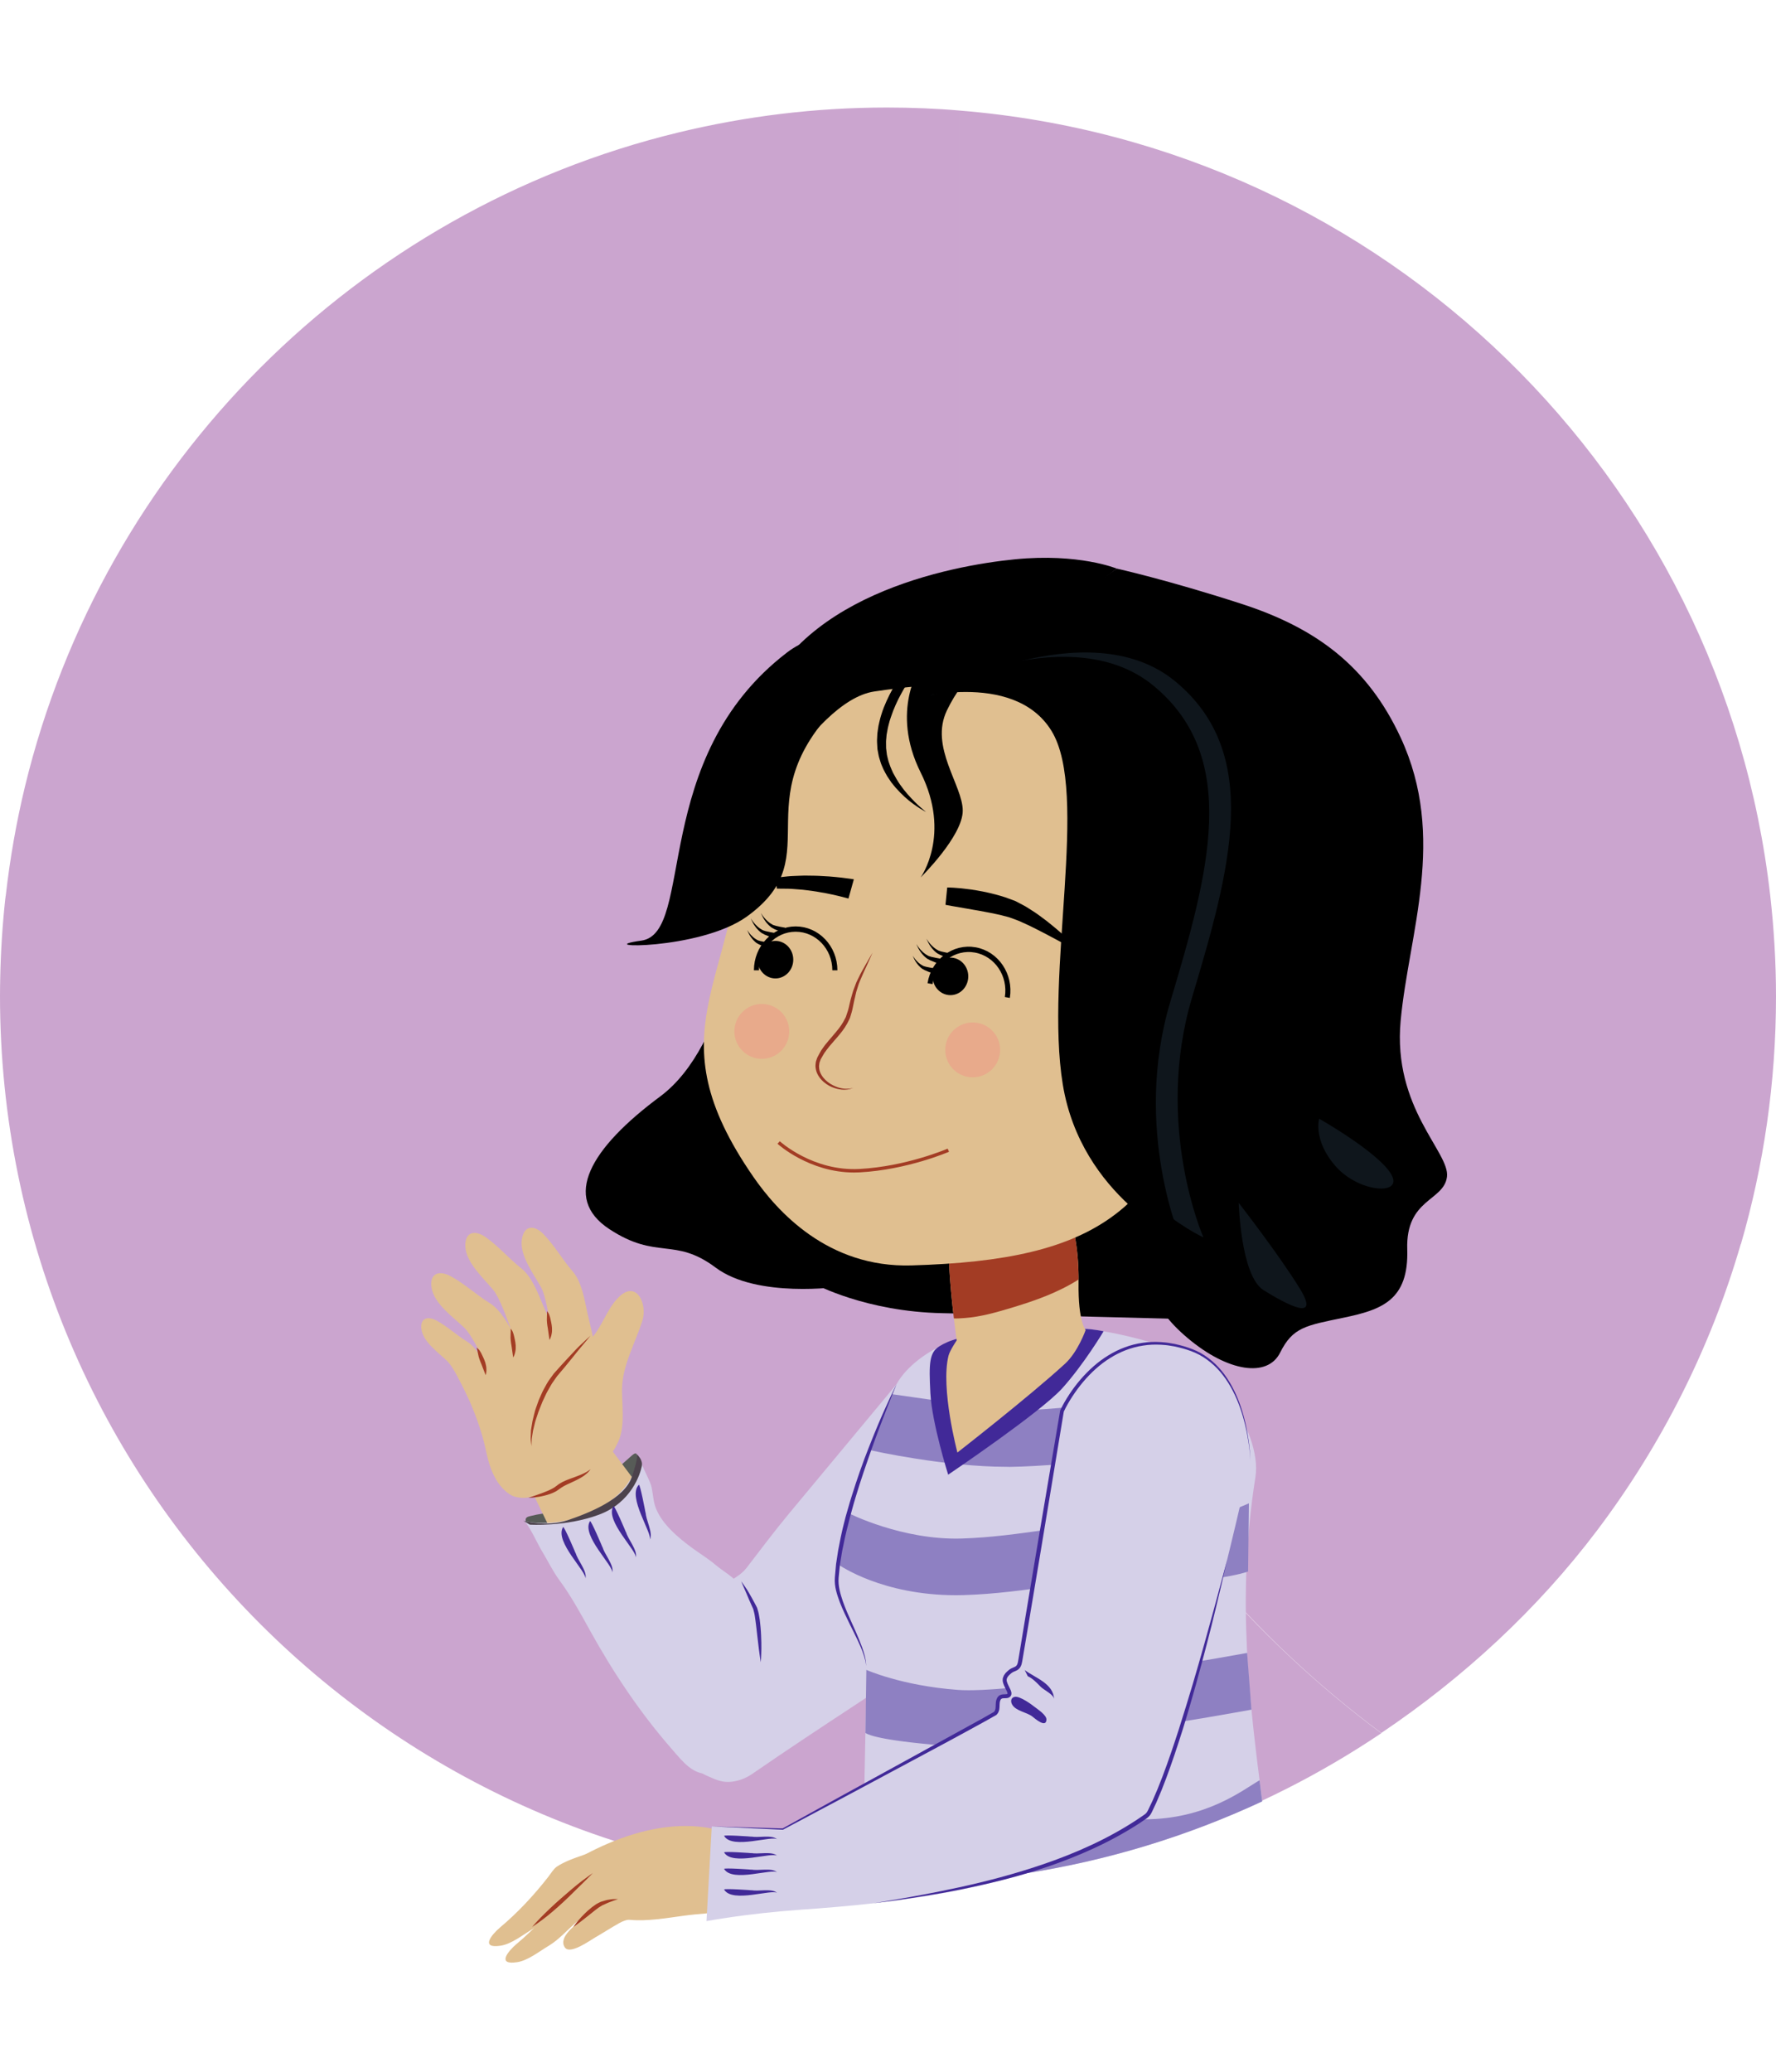 <svg id="ejkBSOoINQ01" xmlns="http://www.w3.org/2000/svg" xmlns:xlink="http://www.w3.org/1999/xlink" viewBox="0 0 480.1 560" shape-rendering="geometricPrecision" text-rendering="geometricPrecision" width="480.1" height="560"><style><![CDATA[#ejkBSOoINQ04_tr {animation: ejkBSOoINQ04_tr__tr 3000ms linear infinite normal forwards}@keyframes ejkBSOoINQ04_tr__tr { 0% {transform: translate(274.844px,271.334px) rotate(0deg)} 53.333% {transform: translate(274.844px,271.334px) rotate(-5.654deg)} 100% {transform: translate(274.844px,271.334px) rotate(0deg)}} #ejkBSOoINQ031_tr {animation: ejkBSOoINQ031_tr__tr 3000ms linear infinite normal forwards}@keyframes ejkBSOoINQ031_tr__tr { 0% {transform: translate(195.755px,462.147px) rotate(6.042deg);animation-timing-function: cubic-bezier(0.14,0.515,0.68,0.53)} 16.667% {transform: translate(195.755px,462.147px) rotate(-1.166deg);animation-timing-function: cubic-bezier(0.42,0,0.58,1)} 33.333% {transform: translate(195.755px,462.147px) rotate(6.042deg);animation-timing-function: cubic-bezier(0.55,0.085,0.68,0.53)} 50% {transform: translate(195.755px,462.147px) rotate(-1.166deg);animation-timing-function: cubic-bezier(0.42,0,0.58,1)} 66.667% {transform: translate(195.755px,462.147px) rotate(6.042deg);animation-timing-function: cubic-bezier(0.55,0.085,0.68,0.53)} 83.333% {transform: translate(195.755px,462.147px) rotate(-1.166deg);animation-timing-function: cubic-bezier(0.42,0,0.58,1)} 100% {transform: translate(195.755px,462.147px) rotate(6.042deg)}} #ejkBSOoINQ056_tr {animation: ejkBSOoINQ056_tr__tr 3000ms linear infinite normal forwards}@keyframes ejkBSOoINQ056_tr__tr { 0% {transform: translate(146.988px,404.047px) rotate(0deg)} 16.667% {transform: translate(146.988px,404.047px) rotate(-7.249deg)} 33.333% {transform: translate(146.988px,404.047px) rotate(-1.779deg)} 50% {transform: translate(146.988px,404.047px) rotate(-6.399deg)} 66.667% {transform: translate(146.988px,404.047px) rotate(0.734deg)} 83.333% {transform: translate(146.988px,404.047px) rotate(-5.721deg)} 100% {transform: translate(146.988px,404.047px) rotate(0deg)}} #ejkBSOoINQ0113_tr {animation: ejkBSOoINQ0113_tr__tr 3000ms linear infinite normal forwards}@keyframes ejkBSOoINQ0113_tr__tr { 0% {transform: translate(270.726px,338.01px) rotate(0deg);animation-timing-function: cubic-bezier(0.19,0.51,0.44,0.765)} 53.333% {transform: translate(270.726px,338.01px) rotate(-5.654deg)} 100% {transform: translate(270.726px,338.01px) rotate(0deg)}} #ejkBSOoINQ0135_tr {animation: ejkBSOoINQ0135_tr__tr 3000ms linear infinite normal forwards}@keyframes ejkBSOoINQ0135_tr__tr { 0% {transform: translate(228.162px,180.402px) rotate(0deg)} 23.333% {transform: translate(228.162px,180.402px) rotate(4.728deg)} 80% {transform: translate(228.162px,180.402px) rotate(-2.324deg)} 100% {transform: translate(228.162px,180.402px) rotate(0deg)}} #ejkBSOoINQ0137_tr {animation: ejkBSOoINQ0137_tr__tr 3000ms linear infinite normal forwards}@keyframes ejkBSOoINQ0137_tr__tr { 0% {transform: translate(253.492px,180.402px) rotate(0deg)} 30% {transform: translate(253.492px,180.402px) rotate(7.846deg)} 56.667% {transform: translate(253.492px,180.402px) rotate(8.603deg);animation-timing-function: cubic-bezier(0.645,-0.03,0.58,1)} 100% {transform: translate(253.492px,180.402px) rotate(0deg)}} #ejkBSOoINQ0141_tr {animation: ejkBSOoINQ0141_tr__tr 3000ms linear infinite normal forwards}@keyframes ejkBSOoINQ0141_tr__tr { 0% {transform: translate(242.366px,184.815px) rotate(0deg)} 56.667% {transform: translate(242.366px,184.815px) rotate(6.28deg)} 100% {transform: translate(242.366px,184.815px) rotate(0deg)}} #ejkBSOoINQ0143_ts {animation: ejkBSOoINQ0143_ts__ts 3000ms linear infinite normal forwards}@keyframes ejkBSOoINQ0143_ts__ts { 0% {transform: translate(214.652px,255.896px) scale(1,1)} 46.667% {transform: translate(214.652px,255.896px) scale(1,1)} 50% {transform: translate(214.652px,255.896px) scale(1,-1)} 56.667% {transform: translate(214.652px,255.896px) scale(1,-0.733)} 60% {transform: translate(214.652px,255.896px) scale(1,1)} 100% {transform: translate(214.652px,255.896px) scale(1,1)}} #ejkBSOoINQ0153_ts {animation: ejkBSOoINQ0153_ts__ts 3000ms linear infinite normal forwards}@keyframes ejkBSOoINQ0153_ts__ts { 0% {transform: translate(211.805px,255.109px) scale(1,1)} 46.667% {transform: translate(211.805px,255.109px) scale(1,1);animation-timing-function: step-end} 50% {transform: translate(211.805px,255.109px) scale(0,0.071)} 56.667% {transform: translate(211.805px,255.109px) scale(0,0.071)} 60% {transform: translate(211.805px,255.109px) scale(1,1)} 100% {transform: translate(211.805px,255.109px) scale(1,1)}} #ejkBSOoINQ0153 {animation: ejkBSOoINQ0153_c_o 3000ms linear infinite normal forwards}@keyframes ejkBSOoINQ0153_c_o { 0% {opacity: 1} 46.667% {opacity: 1;animation-timing-function: step-end} 50% {opacity: 0} 56.667% {opacity: 0} 60% {opacity: 1} 100% {opacity: 1}} #ejkBSOoINQ0156_ts {animation: ejkBSOoINQ0156_ts__ts 3000ms linear infinite normal forwards}@keyframes ejkBSOoINQ0156_ts__ts { 0% {transform: translate(261.186px,262.526px) scale(1,1)} 46.667% {transform: translate(261.186px,262.526px) scale(1,1)} 50% {transform: translate(261.186px,262.526px) scale(1,-1)} 56.667% {transform: translate(261.186px,262.526px) scale(1,-0.733)} 60% {transform: translate(261.186px,262.526px) scale(1,1)} 100% {transform: translate(261.186px,262.526px) scale(1,1)}} #ejkBSOoINQ0166_ts {animation: ejkBSOoINQ0166_ts__ts 3000ms linear infinite normal forwards}@keyframes ejkBSOoINQ0166_ts__ts { 0% {transform: translate(258.179px,259.788px) scale(1,1)} 46.667% {transform: translate(258.179px,259.788px) scale(1,1);animation-timing-function: step-end} 50% {transform: translate(258.179px,259.788px) scale(0,0.071)} 56.667% {transform: translate(258.179px,259.788px) scale(0,0.071)} 60% {transform: translate(258.179px,259.788px) scale(1,1)} 100% {transform: translate(258.179px,259.788px) scale(1,1)}} #ejkBSOoINQ0166 {animation: ejkBSOoINQ0166_c_o 3000ms linear infinite normal forwards}@keyframes ejkBSOoINQ0166_c_o { 0% {opacity: 1} 46.667% {opacity: 1} 50% {opacity: 0;animation-timing-function: step-end} 56.667% {opacity: 0} 60% {opacity: 1} 100% {opacity: 1}} #ejkBSOoINQ0172_tr {animation: ejkBSOoINQ0172_tr__tr 3000ms linear infinite normal forwards}@keyframes ejkBSOoINQ0172_tr__tr { 0% {transform: translate(274.844px,180.402px) rotate(0deg);animation-timing-function: cubic-bezier(0.42,0,0.58,1)} 20% {transform: translate(274.844px,180.402px) rotate(3.387deg);animation-timing-function: cubic-bezier(0.42,0,0.58,1)} 76.667% {transform: translate(274.844px,180.402px) rotate(-0.326deg);animation-timing-function: cubic-bezier(0.42,0,0.58,1)} 100% {transform: translate(274.844px,180.402px) rotate(0deg)}}]]></style><g id="ejkBSOoINQ02"><path id="ejkBSOoINQ03" d="M183.361,35.812L6.751,212.564C27.826,125.528,96.325,56.887,183.361,35.812ZM239.815,29.061C246.495,29.061,253.414,29.347,259.414,29.882L259.414,507.967C259.414,507.973,259.415,507.979,259.415,507.985L259.415,29.882C374.415,39.225,465.673,129,478.535,242C479.556,251,480.1,260.059,480.1,269.324C480.1,292.585,476.78,314.997,470.608,336.267C470.598,336.255,470.587,336.244,470.577,336.232C462.353,364.524,449.066,390.658,431.757,413.59C415.656,434.921,395.612,453.422,373.398,468.366C304.297,416.94,259.974,334.736,259.883,242L259.415,242C259.506,334.736,304.298,417,373.398,468.426C340.324,490.676,301.427,504.902,259.435,508.338C259.435,508.352,259.436,508.366,259.437,508.38C259.418,508.382,259.398,508.383,259.379,508.385C259.346,508.412,259.289,508.444,259.203,508.451C259.202,508.434,259.201,508.416,259.2,508.399C254.452,508.774,249.664,509.007,244.841,509.101L244.84,509.1C243.246,509.132,241.652,509.161,240.05,509.161C107.474,509.161,0,401.687,0,269.111C0,267.509,0.029,265.915,0.061,264.321L0.06,264.32C0.203,257.043,0.672,249.846,1.448,242.741C1.453,242.741,1.458,242.742,1.463,242.742C1.496,242.41,1.531,242,1.565,242C2.697,232,4.438,222.118,6.751,212.564L183.361,35.812C201.539,31.411,220.285,29.061,239.815,29.061ZM1.565,242L1.565,242C1.565,242,1.565,242,1.565,242Z" fill="rgb(203,165,207)" stroke="none" stroke-width="1"/></g><g id="ejkBSOoINQ04_tr" transform="translate(274.844,271.334) rotate(0)"><g id="ejkBSOoINQ04" transform="translate(-274.844,-271.334)"><g id="ejkBSOoINQ05"><path id="ejkBSOoINQ06" d="M220.321,347.062C220.321,347.062,234.05,354.515,254.84,354.907C275.63,355.299,334.076,356.868,334.076,356.868L334.468,286.654L206.984,298.03L220.321,347.062Z" fill="rgb(0,0,0)" stroke="none" stroke-width="1"/></g><g id="ejkBSOoINQ07"><path id="ejkBSOoINQ08" d="M201.002,243.577C201.002,243.577,197.402,282.276,178.476,296.325C159.55,310.374,151.818,323.69,164.705,332.173C177.591,340.656,182.272,334.213,193.462,342.589C204.652,350.965,226.988,347.744,226.988,347.744L201.002,243.577Z" fill="rgb(0,0,0)" stroke="none" stroke-width="1"/></g></g></g><g id="ejkBSOoINQ09"><path id="ejkBSOoINQ010" d="M242.366,374.104C232.686,385.745,223.005,397.386,213.325,409.026C209.335,413.824,205.627,418.786,201.853,423.691C199.666,426.533,196.029,427.566,193.426,430.025C190.701,432.598,188.384,435.946,187.619,439.666C186.992,442.715,186.897,445.977,186.286,448.878C185.704,451.643,186.06,454.839,186.619,457.472C187.372,461.022,187.52,464.589,188.62,468C188.952,469.03,189.454,470.211,189.332,471.291C189.2,472.45,188.976,473.653,188.814,474.819C188.643,476.054,188.464,477.683,189.166,478.667C189.734,479.464,191.491,480.075,192.421,480.498C194.323,481.363,195.901,481.771,197.958,481.518C199.87,481.283,201.769,480.512,203.351,479.42C212.675,472.983,222.137,466.739,231.607,460.52C235.227,458.143,238.804,455.701,242.406,453.296C243.165,452.79,251.813,447.941,251.704,447.087C251.701,447.078,242.366,374.104,242.366,374.104Z" fill="rgb(213,208,232)" stroke="none" stroke-width="1"/></g><g id="ejkBSOoINQ011" transform="matrix(1 0 0 1 0 0)"><path id="ejkBSOoINQ012" d="M325.25,367.852C325.25,367.852,309.56,360.791,292.77,359.032C251.463,354.703,242.366,374.105,242.366,374.105C242.366,374.105,227.302,406.61,226.165,426.678C225.784,433.41,233.85,443.91,234.166,450.227C234.434,455.579,233.393,481.365,233.448,509.068C235.642,509.127,237.842,509.162,240.05,509.162C276.197,509.162,310.469,501.157,341.215,486.848C337.917,460.969,334.112,432.247,339.372,399.233C341.446,386.208,325.25,367.852,325.25,367.852Z" fill="rgb(213,208,232)" stroke="none" stroke-width="1"/><g id="ejkBSOoINQ013"><g id="ejkBSOoINQ014"><path id="ejkBSOoINQ015" d="M272.791,381.302C287.957,381.118,318.027,376.932,318.329,376.891L320.406,392.002C319.135,392.177,289.094,396.247,272.978,396.444C272.694,396.447,272.409,396.426,272.123,396.426C255.529,396.426,235.942,392.124,235.059,391.876L241.157,376.809" fill="rgb(142,128,194)" stroke="none" stroke-width="1"/></g></g><g id="ejkBSOoINQ016"><path id="ejkBSOoINQ017" d="M253.966,363.836C251.205,365.526,251.082,368.429,251.509,376.548C251.936,384.667,256.316,398.554,256.316,398.554C256.316,398.554,281.276,381.723,287.152,375.207C293.027,368.691,298.333,359.802,298.333,359.802C298.333,359.802,295.314,359.168,293.266,359.156C285.199,359.106,266.342,359.787,259.241,361.674C256.617,362.371,255.147,363.112,253.966,363.836Z" fill="rgb(65,41,152)" stroke="none" stroke-width="1"/></g><g id="ejkBSOoINQ018"><g id="ejkBSOoINQ019"><path id="ejkBSOoINQ020" d="M258.475,431.131C238.542,431.131,227.145,423.175,226.499,422.768L229.451,408.988C229.451,408.988,243.909,416.315,259.994,415.809C267.805,415.565,275.205,414.523,282.36,413.515C292.158,412.135,301.412,410.834,310.88,411.619C324.199,412.716,337.455,406.351,337.607,406.293L337.397,424.726C336.647,425.012,326.45,428.265,309.614,426.864C301.855,426.218,293.421,427.408,284.494,428.664C276.935,429.729,269.117,430.83,260.474,431.1C259.801,431.121,259.135,431.131,258.475,431.131Z" fill="rgb(142,128,194)" stroke="none" stroke-width="1"/></g></g><g id="ejkBSOoINQ021"><path id="ejkBSOoINQ022" d="M258.812,392.564C258.812,392.564,278.102,377.557,287.888,368.587C291.418,365.351,293.478,359.467,293.478,359.467C293.478,359.467,291.419,357.261,291.566,346.67C291.707,336.513,289.595,325.062,285.136,323.175C278.42,320.332,261.803,321.725,257.392,329.752C254.694,334.662,258.616,362.263,258.616,362.263C258.616,362.263,256.751,365.017,256.41,366.382C254.202,375.206,258.812,392.564,258.812,392.564Z" fill="rgb(224,191,144)" stroke="none" stroke-width="1"/></g><g id="ejkBSOoINQ023"><path id="ejkBSOoINQ024" d="M260.842,356.211C265.166,355.888,269.342,354.68,273.479,353.437C279.852,351.521,286.011,349.338,291.565,345.811C291.579,335.876,289.47,325.009,285.135,323.174C278.419,320.331,261.802,321.724,257.391,329.751C255.49,333.209,256.874,347.919,257.859,356.317C258.587,356.368,259.556,356.307,260.842,356.211Z" fill="rgb(163,60,36)" stroke="none" stroke-width="1"/></g><g id="ejkBSOoINQ025"><g id="ejkBSOoINQ026"><path id="ejkBSOoINQ027" d="M261.179,472.084C259.929,472.084,258.799,472.05,257.807,471.976C238.82,470.574,234.955,468.992,233.948,468.366L234.199,451.31C234.199,451.31,243.762,455.599,258.933,456.719C272.63,457.733,318.017,450.209,337.135,446.73L338.301,462.057C331.466,463.302,282.754,472.084,261.179,472.084Z" fill="rgb(142,128,194)" stroke="none" stroke-width="1"/></g></g><g id="ejkBSOoINQ028"><path id="ejkBSOoINQ029" d="M234.166,450.226C234.166,450.226,234.118,449.916,234.028,449.334C233.999,449.04,233.892,448.692,233.784,448.282C233.686,447.871,233.534,447.408,233.35,446.892C232.66,444.813,231.227,442.028,229.561,438.65C228.733,436.957,227.838,435.115,227.045,433.081C226.299,431.053,225.479,428.794,225.692,426.276C225.797,425.104,225.904,423.913,226.012,422.707C226.197,421.496,226.384,420.271,226.573,419.036C227.029,416.589,227.522,414.115,228.151,411.674C228.448,410.448,228.781,409.233,229.142,408.032C229.499,406.83,229.819,405.621,230.209,404.445C230.943,402.078,231.714,399.766,232.493,397.54C233.273,395.315,234.067,393.178,234.87,391.173C235.652,389.159,236.434,387.273,237.152,385.53C238.603,382.051,239.936,379.206,240.855,377.21C241.794,375.222,242.366,374.105,242.366,374.105C242.366,374.105,241.893,375.268,241.065,377.302C240.233,379.334,239.117,382.266,237.767,385.776C237.108,387.537,236.389,389.443,235.674,391.474C234.938,393.498,234.23,395.656,233.458,397.873C232.706,400.097,231.964,402.406,231.26,404.766C230.884,405.939,230.58,407.143,230.238,408.34C229.891,409.537,229.577,410.746,229.291,411.962C228.641,414.375,228.127,416.821,227.653,419.225C227.455,420.43,227.259,421.625,227.065,422.806C226.944,424.011,226.824,425.2,226.707,426.371C226.504,428.584,227.172,430.786,227.847,432.787C228.558,434.797,229.387,436.657,230.159,438.37C231.727,441.788,232.964,444.698,233.569,446.824C233.729,447.352,233.856,447.828,233.923,448.255C234.004,448.677,234.085,449.032,234.093,449.327C234.14,449.913,234.166,450.226,234.166,450.226Z" fill="rgb(65,41,152)" stroke="none" stroke-width="1"/></g><path id="ejkBSOoINQ030" d="M340.49,481.147C336.005,483.723,326.136,491.699,309.253,491.699C309.077,491.699,308.901,491.698,308.725,491.696C303.607,491.616,299.173,491.491,294.885,491.371C282.8,491.032,253,488.965,233.947,489.844L233.445,506.997C245.482,506.441,262.712,506.327,276.524,506.407C299.296,502.936,321.007,496.25,341.202,486.853L340.49,481.147Z" fill="rgb(142,128,194)" stroke="none" stroke-width="1"/></g><g id="ejkBSOoINQ031_tr" transform="translate(195.755,462.147) rotate(6.042)"><g id="ejkBSOoINQ031" transform="translate(-195.755,-462.147)"><g id="ejkBSOoINQ032"><g id="ejkBSOoINQ033"><path id="ejkBSOoINQ034" d="M149.689,420.552C152.48,421.177,155.588,421.154,158.113,419.655C162.048,417.32,164.106,412.696,166.553,409.067C168.458,406.241,169.1,403.631,167.345,400.604C166.632,399.374,165.767,398.163,165.369,396.782C164.965,395.381,164.584,395.446,163.636,396.454C160.642,399.635,157.928,403.058,154.84,406.158C151.785,409.224,147.992,413.097,143.587,414.04C141.88,414.405,140.157,414.808,138.517,415.417C137.965,415.622,137.058,415.809,136.98,416.486C136.754,418.465,140.966,418.824,142.102,419.055C144.627,419.571,147.172,419.988,149.689,420.552Z" fill="rgb(87,91,87)" stroke="none" stroke-width="1"/></g><g id="ejkBSOoINQ035"><polygon id="ejkBSOoINQ036" points="136.388,406.489 146.897,423.356 168.347,406.489 155.402,392.564" fill="rgb(224,191,144)" stroke="none" stroke-width="1"/></g><g id="ejkBSOoINQ037"><path id="ejkBSOoINQ038" d="M194.959,426.938C194.708,426.702,194.437,426.482,194.136,426.283C192.602,425.269,190.9,424.473,189.361,423.424C187.224,421.967,184.918,420.88,182.684,419.588C178.585,417.217,173.351,413.748,171.376,409.261C170.624,407.553,170.421,405.595,169.72,403.844C169.024,402.105,165.355,397.226,165.706,395.506C165.706,395.507,166.287,404.14,157.266,410.808C146.338,418.885,136.392,417.009,136.389,417.009C137.467,417.056,141.111,423.121,141.887,424.128C143.858,426.689,145.62,429.585,147.794,431.97C151.453,435.985,154.328,440.176,157.472,444.663C164.927,455.304,173.303,465.366,182.856,474.192C185.985,477.082,189.405,480.821,193.923,479.589C197.138,478.713,199.825,476.509,201.916,473.982C206.132,468.887,208.909,461.653,208.581,454.99C208.284,448.971,207.849,443.771,204.372,438.716C202.116,435.436,199.523,432.411,196.993,429.344C196.293,428.495,195.713,427.646,194.959,426.938Z" fill="rgb(213,208,232)" stroke="none" stroke-width="1"/></g><g id="ejkBSOoINQ039"><path id="ejkBSOoINQ040" d="M196.688,427.083C196.688,427.083,196.936,427.346,197.347,427.822C197.739,428.313,198.369,428.957,198.999,429.833C199.639,430.704,200.367,431.74,201.128,432.867C201.324,433.172,201.495,433.386,201.719,433.777C201.851,434.096,201.984,434.418,202.118,434.744C202.38,435.396,202.541,436.155,202.755,436.865C202.932,437.584,203.058,438.281,203.21,438.979C203.37,439.672,203.446,440.364,203.564,441.028C203.784,442.358,203.917,443.607,204.025,444.678C204.132,445.749,204.167,446.65,204.208,447.276C204.242,447.904,204.239,448.266,204.239,448.266C204.239,448.266,204.138,447.919,203.981,447.31C203.84,446.699,203.593,445.833,203.358,444.787C203.12,443.743,202.843,442.525,202.546,441.219C202.401,440.568,202.251,439.895,202.099,439.212C201.939,438.537,201.794,437.828,201.618,437.162C201.428,436.501,201.322,435.844,201.072,435.185C200.951,434.854,200.831,434.526,200.712,434.202C200.549,433.924,200.387,433.649,200.229,433.378C199.558,432.238,198.95,431.157,198.445,430.214C197.932,429.275,197.469,428.5,197.161,427.954C196.851,427.405,196.688,427.083,196.688,427.083Z" fill="rgb(65,41,152)" stroke="none" stroke-width="1"/></g><g id="ejkBSOoINQ041"><g id="ejkBSOoINQ042"><path id="ejkBSOoINQ043" d="M165.706,395.506C165.676,395.654,165.685,395.832,165.709,396.022C165.715,395.7,165.706,395.506,165.706,395.506Z" fill="rgb(168,138,206)" stroke="none" stroke-width="1"/></g><g id="ejkBSOoINQ044"><path id="ejkBSOoINQ045" d="M232.873,506.996C232.873,506.901,232.874,506.806,232.874,506.711L232.873,506.711L232.873,506.996Z" fill="rgb(168,138,206)" stroke="none" stroke-width="1"/></g></g><g id="ejkBSOoINQ046"><path id="ejkBSOoINQ047" d="M136.388,417.009C136.388,417.009,142.771,418.155,148.39,415.554C154.008,412.953,162.902,408.254,164.306,402.143C165.71,396.032,164.959,395.877,164.959,395.877C164.959,395.877,166.876,397.075,166.68,399.036C166.484,400.997,165.013,409.039,156.481,413.255C147.949,417.472,138.241,417.864,138.241,417.864L136.388,417.009Z" fill="rgb(76,66,76)" stroke="none" stroke-width="1"/></g><g id="ejkBSOoINQ048"><path id="ejkBSOoINQ049" d="M169.197,412.039C168.999,411.214,166.692,403.717,166.427,404.047C163.545,407.643,171.668,416.902,170.899,418.576C171.791,416.636,169.146,413.105,169.02,411.162" fill="rgb(65,41,152)" stroke="none" stroke-width="1"/></g><g id="ejkBSOoINQ050"><path id="ejkBSOoINQ051" d="M164.603,417.737C164.236,416.972,160.399,410.13,160.209,410.51C158.15,414.633,168.044,421.97,167.646,423.768C168.108,421.684,164.778,418.79,164.245,416.917" fill="rgb(65,41,152)" stroke="none" stroke-width="1"/></g><g id="ejkBSOoINQ052"><path id="ejkBSOoINQ053" d="M158.719,422.444C158.352,421.679,154.515,414.837,154.325,415.217C152.266,419.34,162.16,426.677,161.762,428.475C162.224,426.391,158.894,423.497,158.361,421.624" fill="rgb(65,41,152)" stroke="none" stroke-width="1"/></g><g id="ejkBSOoINQ054"><path id="ejkBSOoINQ055" d="M151.658,424.798C151.291,424.033,147.454,417.191,147.264,417.571C145.205,421.694,155.099,429.031,154.701,430.829C155.163,428.745,151.833,425.851,151.3,423.978" fill="rgb(65,41,152)" stroke="none" stroke-width="1"/></g></g><g id="ejkBSOoINQ056_tr" transform="translate(146.988,404.047) rotate(0)"><g id="ejkBSOoINQ056" transform="translate(-146.988,-404.047)"><g id="ejkBSOoINQ057"><path id="ejkBSOoINQ058" d="M114.767,380.369C114.767,380.369,144.713,353.39,149.865,366.754C151.818,371.818,154.12,376.746,156.113,381.795C157.273,384.735,159.198,388.27,159.501,391.435C159.871,395.295,157.246,397.692,154.489,399.83C153.151,400.868,151.761,402.198,150.182,402.964C148.23,403.911,146.31,405.026,144.248,405.73C142.819,406.218,142.553,405.832,141.65,407.166C139.73,410.003,136.904,411.26,133.576,410.8C131.464,410.508,129.129,408.412,127.939,406.763C125.158,402.913,124.823,400.077,123.101,395.767C119.635,387.097,114.767,380.369,114.767,380.369Z" fill="rgb(224,191,144)" stroke="none" stroke-width="1"/></g><g id="ejkBSOoINQ059"><path id="ejkBSOoINQ060" d="M142.142,376.026C143.871,371.709,146.886,369.683,149.494,366.071C152.142,362.403,152.797,357.691,155.699,354.166C159.962,348.988,163.635,355.237,162.71,359.803C161.476,365.89,158.584,372.441,159.166,378.716C159.684,384.296,162.139,392.118,157.469,396.502C155.927,397.95,153.672,398.611,151.924,399.414C150.383,399.394,149.077,399.48,147.989,398.418C147.163,397.612,146.529,396.403,145.926,395.427C144.614,393.307,143.484,391.066,142.561,388.75C141.477,386.031,139.298,380.729,141.452,377.999" fill="rgb(224,191,144)" stroke="none" stroke-width="1"/></g><g id="ejkBSOoINQ061"><path id="ejkBSOoINQ062" d="M150.95,372.523C150.644,375.465,148.351,377.277,145.425,376.6C144.325,376.345,142.581,375.833,141.652,375.197C140.352,374.307,137.302,357.798,134.57,353.846C132.17,350.375,127.716,345.774,127.99,341.315C128.231,337.39,131.053,337.229,133.667,339.409C136.948,342.146,139.419,345.659,142.531,348.557C145.266,351.104,146.55,355.815,147.705,359.347C148.921,363.057,151.352,368.668,150.95,372.523Z" fill="rgb(224,191,144)" stroke="none" stroke-width="1"/></g><g id="ejkBSOoINQ063"><path id="ejkBSOoINQ064" d="M141.374,371.147C141.625,374.094,139.712,376.304,136.711,376.187C135.582,376.143,133.774,375.966,132.742,375.516C131.298,374.885,125.209,359.241,121.784,355.871C118.776,352.911,113.539,349.226,112.972,344.795C112.473,340.894,115.215,340.207,118.191,341.859C121.927,343.932,125.012,346.92,128.612,349.184C131.776,351.173,133.919,355.561,135.717,358.813C137.606,362.229,141.045,367.285,141.374,371.147Z" fill="rgb(224,191,144)" stroke="none" stroke-width="1"/></g><g id="ejkBSOoINQ065"><path id="ejkBSOoINQ066" d="M136.296,379.783C136.883,382.682,135.237,385.097,132.242,385.324C131.116,385.41,129.299,385.442,128.222,385.113C126.716,384.652,118.871,369.81,115.083,366.855C111.755,364.26,106.13,361.2,105.059,356.863C104.116,353.045,106.76,352.048,109.907,353.347C113.856,354.978,117.264,357.592,121.1,359.428C124.471,361.041,127.104,365.154,129.263,368.178C131.53,371.356,135.527,375.985,136.296,379.783Z" fill="rgb(224,191,144)" stroke="none" stroke-width="1"/></g><g id="ejkBSOoINQ067"><path id="ejkBSOoINQ068" d="M128.084,386.433C128.545,388.709,127.252,390.606,124.901,390.785C124.017,390.852,122.59,390.877,121.744,390.619C120.561,390.257,114.401,378.601,111.426,376.281C108.813,374.243,104.395,371.84,103.554,368.434C102.813,365.436,104.89,364.653,107.361,365.673C110.462,366.954,113.138,369.007,116.15,370.448C118.797,371.715,120.865,374.944,122.56,377.319C124.342,379.815,127.48,383.45,128.084,386.433Z" fill="rgb(224,191,144)" stroke="none" stroke-width="1"/></g><g id="ejkBSOoINQ069"><path id="ejkBSOoINQ070" d="M149.152,365.383C149.152,365.383,148.855,365.842,148.334,366.645C148.068,367.042,147.745,367.524,147.374,368.077C147.011,368.634,146.572,369.246,146.136,369.935C145.243,371.303,144.233,372.917,143.097,374.605C142.528,375.447,141.939,376.318,141.341,377.202C141.1,377.603,140.827,378.127,140.57,378.588C140.308,379.064,140.031,379.539,139.851,380.03C139.436,381,138.978,381.946,138.669,382.967C138.494,383.466,138.321,383.961,138.15,384.45C138.009,384.949,137.871,385.442,137.734,385.927C137.6,386.413,137.468,386.892,137.339,387.36C137.236,387.835,137.134,388.299,137.036,388.751C136.942,389.204,136.829,389.643,136.759,390.073C136.701,390.504,136.645,390.921,136.592,391.322C136.537,391.723,136.483,392.108,136.433,392.474C136.413,392.841,136.394,393.19,136.376,393.517C136.353,394.173,136.269,394.755,136.35,395.22C136.423,396.171,136.465,396.714,136.465,396.714C136.465,396.714,136.34,396.18,136.123,395.246C135.983,394.774,135.997,394.19,135.939,393.519C135.917,393.182,135.893,392.824,135.868,392.446C135.889,392.07,135.911,391.675,135.934,391.263C135.959,390.849,135.984,390.419,136.011,389.973C136.051,389.529,136.131,389.075,136.193,388.605C136.26,388.135,136.328,387.652,136.398,387.158C136.484,386.667,136.621,386.177,136.733,385.671C136.854,385.167,136.978,384.655,137.103,384.137C137.266,383.629,137.432,383.115,137.598,382.596C137.9,381.554,138.373,380.525,138.81,379.489C139.019,378.958,139.299,378.494,139.566,378.022C139.845,377.539,140.073,377.102,140.39,376.588C141.022,375.714,141.645,374.854,142.247,374.022C143.455,372.36,144.632,370.849,145.613,369.537C146.09,368.87,146.602,368.319,147.032,367.812C147.466,367.308,147.845,366.868,148.157,366.507C148.789,365.791,149.152,365.383,149.152,365.383Z" fill="rgb(163,60,36)" stroke="none" stroke-width="1"/></g><g id="ejkBSOoINQ071"><path id="ejkBSOoINQ072" d="M127.522,365.723C127.522,365.723,127.616,365.816,127.764,365.986C127.909,366.161,128.125,366.386,128.281,366.76C128.471,367.131,128.625,367.55,128.76,367.988C128.825,368.21,128.917,368.412,128.974,368.636C129.043,368.872,129.113,369.112,129.184,369.352C129.312,369.815,129.4,370.337,129.429,370.836C129.481,371.327,129.414,371.778,129.38,372.161C129.326,372.544,129.222,372.856,129.158,373.072C129.088,373.288,129.037,373.408,129.037,373.408C129.037,373.408,128.855,372.901,128.705,372.189C128.589,371.838,128.53,371.418,128.406,371C128.289,370.585,128.206,370.136,128.047,369.653C127.992,369.416,127.937,369.179,127.882,368.946C127.823,368.699,127.785,368.44,127.75,368.211C127.695,367.744,127.666,367.32,127.645,366.981C127.625,366.806,127.647,366.635,127.608,366.481C127.579,366.329,127.565,366.192,127.55,366.081C127.527,365.856,127.522,365.723,127.522,365.723Z" fill="rgb(163,60,36)" stroke="none" stroke-width="1"/></g><g id="ejkBSOoINQ073"><path id="ejkBSOoINQ074" d="M136.784,359.981C136.784,359.981,136.878,360.074,137.026,360.244C137.171,360.419,137.387,360.644,137.543,361.018C137.733,361.389,137.887,361.808,138.022,362.246C138.087,362.468,138.179,362.67,138.236,362.894C138.305,363.13,138.375,363.37,138.446,363.61C138.574,364.073,138.662,364.595,138.691,365.094C138.743,365.585,138.676,366.036,138.642,366.419C138.588,366.801,138.484,367.114,138.42,367.33C138.35,367.546,138.299,367.666,138.299,367.666C138.299,367.666,138.117,367.159,137.967,366.447C137.851,366.095,137.792,365.676,137.668,365.258C137.551,364.843,137.468,364.394,137.309,363.911C137.254,363.674,137.199,363.437,137.144,363.204C137.085,362.957,137.047,362.698,137.012,362.469C136.957,362.002,136.928,361.578,136.907,361.239C136.887,361.064,136.909,360.893,136.87,360.739C136.841,360.587,136.827,360.45,136.812,360.339C136.789,360.114,136.784,359.981,136.784,359.981Z" fill="rgb(163,60,36)" stroke="none" stroke-width="1"/></g><g id="ejkBSOoINQ075"><path id="ejkBSOoINQ076" d="M118.918,371.788C118.918,371.788,119.031,371.857,119.214,371.989C119.395,372.126,119.657,372.297,119.894,372.626C120.163,372.944,120.408,373.317,120.639,373.714C120.753,373.916,120.888,374.091,120.995,374.296C121.116,374.51,121.239,374.728,121.362,374.946C121.592,375.368,121.796,375.856,121.938,376.336C122.1,376.803,122.138,377.256,122.191,377.638C122.226,378.023,122.195,378.351,122.182,378.576C122.163,378.802,122.14,378.93,122.14,378.93C122.14,378.93,121.848,378.477,121.54,377.819C121.348,377.503,121.194,377.108,120.979,376.729C120.771,376.352,120.588,375.933,120.324,375.499C120.216,375.281,120.109,375.062,120.003,374.848C119.889,374.621,119.794,374.377,119.708,374.162C119.549,373.72,119.424,373.313,119.327,372.988C119.267,372.822,119.251,372.65,119.178,372.509C119.115,372.368,119.07,372.238,119.031,372.132C118.952,371.917,118.918,371.788,118.918,371.788Z" fill="rgb(163,60,36)" stroke="none" stroke-width="1"/></g><g id="ejkBSOoINQ077"><path id="ejkBSOoINQ078" d="M137.085,410.72C137.085,410.72,138.147,410.218,139.741,409.466C140.14,409.288,140.553,409.059,141.002,408.846C141.456,408.64,141.89,408.355,142.367,408.114C142.825,407.852,143.277,407.539,143.701,407.231L144.275,406.722L144.952,406.089C145.406,405.72,146.015,405.324,146.509,405.05C147.022,404.754,147.541,404.503,148.03,404.261C148.52,404.02,148.993,403.787,149.442,403.566C149.895,403.351,150.286,403.111,150.676,402.915C151.064,402.717,151.37,402.478,151.679,402.301C151.992,402.127,152.219,401.925,152.407,401.756C152.794,401.427,153.035,401.241,153.035,401.241C153.035,401.241,152.88,401.487,152.573,401.913C152.421,402.128,152.232,402.391,151.961,402.635C151.697,402.883,151.422,403.215,151.056,403.472C150.698,403.737,150.317,404.061,149.883,404.324C149.454,404.599,149.001,404.901,148.525,405.169C148.058,405.447,147.576,405.735,147.085,406.027C146.583,406.329,146.202,406.58,145.752,406.948C145.295,407.345,144.839,407.741,144.389,408.131C143.883,408.495,143.354,408.773,142.847,409.027C142.332,409.257,141.835,409.491,141.348,409.648C140.866,409.821,140.409,409.982,139.978,410.094C138.264,410.578,137.085,410.72,137.085,410.72Z" fill="rgb(163,60,36)" stroke="none" stroke-width="1"/></g></g></g></g></g><g id="ejkBSOoINQ079" transform="matrix(1 0 0 1 0 0)"><g id="ejkBSOoINQ080"><g id="ejkBSOoINQ081"><path id="ejkBSOoINQ082" d="M206.065,515.781C206.192,515.77,206.065,506.917,206.065,506.341C206.065,500.517,205.214,499.398,199.669,496.647C195.247,494.453,190.337,493.508,185.422,493.499C175.87,493.48,166.438,496.828,158.084,501.246C153.346,503.752,157.729,512.31,160.893,515.115C168.169,521.565,179.366,518.17,188.047,517.385C194.052,516.84,200.058,516.305,206.065,515.781Z" fill="rgb(224,191,144)" stroke="none" stroke-width="1"/></g><g id="ejkBSOoINQ083"><g id="ejkBSOoINQ084"><path id="ejkBSOoINQ085" d="M174.491,510.359C171.036,511.186,167.567,511.944,164.082,512.631C161.491,512.835,159.039,516.741,157.452,518.457C155.86,520.178,150.83,523.389,152.662,526.279C154.025,528.429,159.474,524.431,160.915,523.609C163.135,522.342,165.275,520.932,167.508,519.69C170.786,517.867,174.216,518.9,177.901,518.572C180.435,518.346,188.167,516.961,188.78,514.006C190.473,505.858,169.437,511.874,166.487,512.267C165.611,512.368,164.733,512.441,163.853,512.487" fill="rgb(224,191,144)" stroke="none" stroke-width="1"/></g><g id="ejkBSOoINQ086"><path id="ejkBSOoINQ087" d="M165.37,498.602C161.296,500.519,154.391,501.892,150.541,504.483C149.643,505.087,148.984,506.261,148.177,507.293C144.275,512.284,140.004,516.87,135.167,520.94C132.982,522.779,129.668,526.709,135.311,525.856C138.232,525.414,141.164,523.043,143.669,521.543C146.843,519.643,148.599,517.353,151.348,515.055C153.805,513.002,157.657,512.37,160.63,511.441C163.564,510.524,168.82,510.713,171.003,508.156C173.89,504.775,167.944,502.537,165.09,502.226" fill="rgb(224,191,144)" stroke="none" stroke-width="1"/></g><g id="ejkBSOoINQ088"><path id="ejkBSOoINQ089" d="M169.83,503.062C165.756,504.979,158.851,506.352,155.001,508.943C154.103,509.547,153.444,510.721,152.637,511.753C148.735,516.744,144.464,521.33,139.627,525.399C137.442,527.238,134.128,531.168,139.771,530.315C142.692,529.873,145.624,527.502,148.129,526.002C151.303,524.102,153.059,521.812,155.808,519.514C158.265,517.461,162.117,516.829,165.09,515.9C168.024,514.983,173.28,515.172,175.463,512.615C178.35,509.234,172.404,506.996,169.55,506.685" fill="rgb(224,191,144)" stroke="none" stroke-width="1"/></g><g id="ejkBSOoINQ090"><path id="ejkBSOoINQ091" d="M143.852,520.78C143.852,520.78,144.74,519.714,146.18,518.239C147.633,516.771,149.587,514.87,151.652,513.08C152.692,512.184,153.731,511.287,154.706,510.447C155.675,509.604,156.652,508.877,157.461,508.24C158.295,507.632,158.989,507.125,159.476,506.77C159.975,506.432,160.26,506.238,160.26,506.238C160.26,506.238,159.294,507.221,157.83,508.666C157.097,509.383,156.243,510.218,155.327,511.114C154.413,512.031,153.448,512.973,152.437,513.911C150.421,515.781,148.329,517.579,146.674,518.801C145.024,520.038,143.852,520.78,143.852,520.78Z" fill="rgb(163,60,36)" stroke="none" stroke-width="1"/></g></g><g id="ejkBSOoINQ092"><path id="ejkBSOoINQ093" d="M155.002,520.78C155.002,520.78,155.502,519.997,156.399,518.955C156.849,518.436,157.381,517.836,158.002,517.241C158.317,516.948,158.616,516.62,158.969,516.333C159.316,516.04,159.668,515.742,160.021,515.445C160.402,515.174,160.783,514.903,161.159,514.636C161.584,514.393,161.974,514.172,162.436,513.985C162.839,513.849,163.237,513.736,163.612,513.627C163.975,513.5,164.368,513.446,164.72,513.395C165.421,513.267,166.001,513.249,166.407,513.253C166.811,513.246,167.043,513.282,167.043,513.282C167.043,513.282,166.82,513.345,166.443,513.484C166.062,513.609,165.527,513.795,164.916,514.041C164.608,514.158,164.281,514.269,163.923,514.448C163.568,514.613,163.196,514.791,162.803,514.954C162.491,515.113,162.142,515.382,161.792,515.579C161.447,515.84,161.096,516.106,160.745,516.371C159.347,517.473,157.952,518.623,156.862,519.442C155.781,520.275,155.002,520.78,155.002,520.78Z" fill="rgb(163,60,36)" stroke="none" stroke-width="1"/></g></g><g id="ejkBSOoINQ094"><g id="ejkBSOoINQ095"><path id="ejkBSOoINQ096" d="M337.999,394.728C337.999,394.728,337.616,370.246,321.6,364.671C298.107,356.494,287.084,381.349,287.084,381.349C284.617,395.568,275.973,448.235,275.724,449.317C275.25,451.381,274.112,450.834,272.988,451.818C272.37,452.36,271.928,452.716,271.652,453.552C271.16,455.039,273.395,457.214,272.788,458.064C272.133,458.981,270.281,457.613,269.794,459.755C269.533,460.905,269.974,462.159,269.032,463.072C268.496,463.592,216.407,491.689,211.601,494.336L192.409,493.614L190.981,519.211C190.981,519.211,201.79,517.164,216.239,516.145C241.931,514.333,281.562,510.638,309.733,490.894C310.23,490.546,310.544,490.125,310.771,489.675C322.297,466.827,337.999,394.728,337.999,394.728Z" fill="rgb(213,208,232)" stroke="none" stroke-width="1"/></g><g id="ejkBSOoINQ097"><path id="ejkBSOoINQ098" d="M236.172,514.389C236.172,514.389,238.498,513.996,242.568,513.309C246.636,512.617,252.438,511.559,259.346,510.066C266.25,508.562,274.249,506.521,282.583,503.64C286.75,502.206,290.988,500.525,295.174,498.568C299.36,496.61,303.481,494.347,307.395,491.771L308.85,490.787C309.356,490.458,309.785,490.156,310.029,489.783C310.293,489.415,310.527,488.813,310.788,488.298L311.548,486.706C312.008,485.637,312.466,484.57,312.924,483.506C313.351,482.423,313.777,481.343,314.202,480.267C315.844,475.939,317.3,471.614,318.657,467.411C319.99,463.2,321.253,459.12,322.407,455.236C323.562,451.353,324.612,447.668,325.566,444.262C327.459,437.446,329.027,431.762,330.076,427.77C331.142,423.782,331.751,421.503,331.751,421.503C331.751,421.503,331.223,423.802,330.299,427.826C329.342,431.842,328.001,437.587,326.207,444.435C324.409,451.281,322.277,459.265,319.631,467.719C318.294,471.941,316.858,476.289,315.23,480.655C314.808,481.742,314.385,482.832,313.961,483.927C313.501,485.013,313.04,486.103,312.577,487.195L311.826,488.791C311.555,489.323,311.385,489.842,310.979,490.447C310.561,491.064,309.985,491.43,309.513,491.749L308.04,492.751C304.056,495.341,299.874,497.606,295.636,499.559C291.398,501.512,287.117,503.181,282.913,504.602C274.504,507.457,266.419,509.297,259.481,510.709C252.533,512.101,246.688,512.934,242.603,513.532C238.511,514.077,236.172,514.389,236.172,514.389Z" fill="rgb(65,41,152)" stroke="none" stroke-width="1"/></g><g id="ejkBSOoINQ099"><path id="ejkBSOoINQ0100" d="M337.999,394.728C337.846,391.456,337.343,388.207,336.58,385.029C335.803,381.857,334.748,378.74,333.237,375.851C331.737,372.969,329.793,370.284,327.284,368.237C326.034,367.22,324.68,366.317,323.206,365.664C321.751,365.012,320.179,364.521,318.601,364.145C317.818,363.957,317.032,363.783,316.227,363.685C315.43,363.539,314.624,363.49,313.818,363.433C312.207,363.349,310.587,363.404,308.998,363.667C305.811,364.14,302.752,365.344,300.034,367.067C297.293,368.769,294.906,371.005,292.816,373.464C291.775,374.701,290.813,376.005,289.925,377.357C289.045,378.706,288.215,380.122,287.548,381.556L287.584,381.437L281.36,419.068L278.213,437.877L276.625,447.278C276.475,448.08,276.399,448.804,276.189,449.669C276.116,449.868,276.098,450.026,275.981,450.259C275.847,450.486,275.751,450.749,275.55,450.922C275.204,451.347,274.706,451.517,274.349,451.678C273.978,451.823,273.691,451.962,273.438,452.164C273.17,452.363,272.842,452.677,272.632,452.899C272.199,453.415,271.986,453.935,272.218,454.594C272.423,455.263,272.83,455.925,273.175,456.709C273.259,456.911,273.34,457.127,273.393,457.385C273.435,457.645,273.459,458.007,273.229,458.361C273.048,458.566,273.123,458.514,272.895,458.685C272.71,458.818,272.583,458.843,272.437,458.894C272.167,458.956,271.931,458.964,271.724,458.968C270.852,458.963,270.558,459.048,270.359,459.7L270.324,459.816C270.321,459.821,270.306,459.886,270.312,459.842L270.3,459.916L270.253,460.21C270.231,460.403,270.228,460.539,270.218,460.736C270.208,461.118,270.203,461.545,270.134,461.997C270.038,462.45,269.864,462.955,269.505,463.316C269.441,463.382,269.477,463.373,269.33,463.498L269.2,463.571L268.941,463.717L268.422,464.01L266.346,465.181L262.135,467.485C256.503,470.579,250.93,473.526,245.322,476.546L228.517,485.542L211.686,494.493L211.641,494.517L211.594,494.515L192.409,493.617L211.607,494.162L211.516,494.183L228.203,484.968L244.916,475.798L261.589,466.634L265.735,464.354L267.806,463.177L268.324,462.883L268.583,462.736L268.712,462.662C268.64,462.724,268.73,462.629,268.731,462.621C268.945,462.413,269.03,462.131,269.106,461.818C269.154,461.483,269.163,461.115,269.171,460.702C269.178,460.503,269.192,460.241,269.217,460.04L269.263,459.746L269.275,459.672L269.305,459.555L269.355,459.385C269.481,458.946,269.775,458.412,270.309,458.143C270.832,457.889,271.328,457.923,271.703,457.907C271.893,457.905,272.055,457.89,272.173,457.864C272.213,457.847,272.283,457.823,272.257,457.834C272.21,457.916,272.401,457.693,272.354,457.755C272.365,457.798,272.36,457.452,272.193,457.127C271.902,456.457,271.459,455.757,271.188,454.904C271.124,454.685,271.074,454.454,271.051,454.206C271.041,454.073,271.051,453.912,271.06,453.767C271.076,453.641,271.1,453.565,271.12,453.461C271.228,453.142,271.308,453.002,271.408,452.766C271.533,452.568,271.671,452.366,271.816,452.187C272.152,451.833,272.4,451.595,272.763,451.312C273.129,451.013,273.57,450.811,273.937,450.667C274.293,450.508,274.588,450.402,274.74,450.185C274.856,450.104,274.875,449.961,274.96,449.86C275.034,449.746,275.083,449.502,275.145,449.329C275.3,448.652,275.411,447.792,275.546,447.032L277.1,437.632L280.238,418.838L286.584,381.263L286.595,381.197L286.62,381.144C287.34,379.611,288.179,378.198,289.091,376.808C290.002,375.423,291,374.096,292.083,372.84C294.253,370.339,296.731,368.065,299.579,366.335C302.404,364.585,305.588,363.369,308.887,362.914C310.533,362.66,312.205,362.62,313.861,362.724C314.689,362.79,315.517,362.85,316.332,363.008C317.154,363.118,317.964,363.304,318.772,363.508C320.372,363.908,321.938,364.412,323.464,365.112C324.983,365.799,326.367,366.755,327.63,367.826C330.17,369.978,332.094,372.75,333.557,375.69C335.03,378.639,336.033,381.793,336.754,384.99C337.462,388.19,337.906,391.453,337.999,394.728Z" fill="rgb(65,41,152)" stroke="none" stroke-width="1"/></g><g id="ejkBSOoINQ0101"><path id="ejkBSOoINQ0102" d="M279.805,461.405C280.531,461.983,282.932,463.522,282.881,464.762C282.783,467.12,279.764,464.457,279.081,463.922C277.572,462.741,274.574,462.44,273.599,460.659C273.119,459.782,273.281,458.767,274.351,458.593C275.713,458.371,278.787,460.595,279.805,461.405Z" fill="rgb(65,41,152)" stroke="none" stroke-width="1"/></g><g id="ejkBSOoINQ0103"><path id="ejkBSOoINQ0104" d="M277.002,451.357C279.844,453.495,284.758,454.956,284.949,459.234C284.907,457.978,282.184,456.76,281.34,455.896C280.302,454.833,279.21,453.648,277.839,453.029" fill="rgb(65,41,152)" stroke="none" stroke-width="1"/></g><g id="ejkBSOoINQ0105"><path id="ejkBSOoINQ0106" d="M203.765,496.442C202.968,496.338,195.552,495.845,195.755,496.191C197.963,499.958,208.905,495.899,210.126,497.146C208.711,495.701,204.691,496.848,202.929,496.302" fill="rgb(65,41,152)" stroke="none" stroke-width="1"/></g><g id="ejkBSOoINQ0107"><path id="ejkBSOoINQ0108" d="M203.765,505.362C202.968,505.258,195.552,504.765,195.755,505.111C197.963,508.878,208.905,504.819,210.126,506.066C208.711,504.621,204.691,505.768,202.929,505.222" fill="rgb(65,41,152)" stroke="none" stroke-width="1"/></g><g id="ejkBSOoINQ0109"><path id="ejkBSOoINQ0110" d="M203.765,500.902C202.968,500.798,195.552,500.305,195.755,500.651C197.963,504.418,208.905,500.359,210.126,501.606C208.711,500.161,204.691,501.308,202.929,500.762" fill="rgb(65,41,152)" stroke="none" stroke-width="1"/></g><g id="ejkBSOoINQ0111"><path id="ejkBSOoINQ0112" d="M203.765,510.936C202.968,510.832,195.552,510.339,195.755,510.685C197.963,514.452,208.905,510.393,210.126,511.64C208.711,510.195,204.691,511.342,202.929,510.796" fill="rgb(65,41,152)" stroke="none" stroke-width="1"/></g></g></g><g id="ejkBSOoINQ0113_tr" transform="translate(270.726,338.01) rotate(0)"><g id="ejkBSOoINQ0113" transform="translate(-270.726,-338.01)"><g id="ejkBSOoINQ0114"><g id="ejkBSOoINQ0115"><path id="ejkBSOoINQ0116" d="M200.762,223.809C199.087,266.448,176.34,278.517,203.611,318C210.058,327.333,223.748,342.667,246.415,342C296.616,340.523,316.631,327.604,326.415,278.667C328.012,270.68,361.858,282.668,365.057,275.221C368.046,268.265,365.858,264.004,363.911,256.933C362.787,252.851,362.529,248.857,361.468,244.818C358.58,233.827,355.052,223.168,347.646,214.138C341.564,206.723,332.599,201.071,324.214,197.135C313.721,192.21,303.736,186.612,292.815,182.712C263.174,172.129,202.429,181.362,200.762,223.809Z" fill="rgb(224,191,144)" stroke="none" stroke-width="1"/></g><g id="ejkBSOoINQ0117"><path id="ejkBSOoINQ0118" d="M230.877,316.89C218.737,316.89,210.262,309.201,210.174,309.12L210.799,308.443C210.888,308.525,219.794,316.613,232.362,315.929C245.033,315.25,256.066,310.482,256.176,310.434L256.545,311.279C256.433,311.328,245.255,316.161,232.411,316.849C231.893,316.877,231.382,316.89,230.877,316.89Z" fill="rgb(163,60,36)" stroke="none" stroke-width="1"/></g><g id="ejkBSOoINQ0119"><path id="ejkBSOoINQ0120" d="M235.885,257.453C235.885,257.453,235.584,258.134,235.057,259.325C234.787,259.917,234.459,260.636,234.083,261.461C233.706,262.299,233.277,263.196,232.847,264.228C232.633,264.741,232.387,265.272,232.174,265.829C231.997,266.39,231.814,266.969,231.626,267.565C231.415,268.147,231.314,268.803,231.151,269.442C230.998,270.085,230.839,270.745,230.709,271.43C230.55,272.129,230.469,272.76,230.24,273.543C230.137,273.886,230.034,274.232,229.93,274.579C229.832,274.926,229.727,275.273,229.527,275.624C228.863,277.063,228,278.339,227.032,279.495C226.075,280.672,225.056,281.742,224.147,282.858C223.68,283.409,223.301,283.995,222.871,284.548C222.499,285.13,222.189,285.734,221.849,286.313C221.738,286.625,221.627,286.933,221.518,287.24C221.495,287.529,221.43,287.802,221.406,288.092C221.406,288.69,221.492,289.282,221.718,289.825C222.154,290.918,222.957,291.797,223.797,292.451C224.647,293.109,225.559,293.53,226.385,293.835C227.22,294.129,227.995,294.241,228.633,294.26C229.268,294.265,229.783,294.234,230.113,294.134C230.452,294.054,230.633,294.012,230.633,294.012C230.633,294.012,230.458,294.076,230.13,294.196C229.806,294.332,229.294,294.444,228.636,294.49C227.977,294.529,227.162,294.485,226.261,294.256C225.368,294.02,224.358,293.66,223.409,292.989C222.465,292.331,221.516,291.423,220.928,290.164C220.629,289.539,220.474,288.825,220.44,288.082C220.442,287.705,220.511,287.308,220.563,286.918C220.676,286.577,220.79,286.233,220.905,285.886C221.248,285.252,221.571,284.585,221.953,283.95C222.381,283.355,222.784,282.713,223.262,282.146C224.19,280.985,225.212,279.89,226.12,278.752C227.075,277.643,227.879,276.432,228.464,275.225C228.644,274.943,228.751,274.593,228.858,274.244L229.196,273.217C229.394,272.631,229.533,271.857,229.7,271.202C229.852,270.522,230.019,269.852,230.22,269.201C230.424,268.551,230.558,267.908,230.813,267.299C231.044,266.689,231.268,266.095,231.485,265.52C231.731,264.968,232.003,264.457,232.245,263.954C232.715,262.945,233.252,262.041,233.693,261.263C234.14,260.475,234.531,259.788,234.852,259.222C235.511,258.096,235.885,257.453,235.885,257.453Z" fill="rgb(149,53,36)" stroke="none" stroke-width="1"/></g><g id="ejkBSOoINQ0121"><path id="ejkBSOoINQ0122" d="M261.433,185.038L301.891,153.674C301.891,153.674,291.69,149.443,274.32,151.166C256.95,152.889,213.753,160.982,203.874,194.12C193.995,227.258,200.086,228.546,200.086,228.546C200.086,228.546,219.025,189.458,236.363,186.88C253.701,184.302,261.433,185.038,261.433,185.038Z" fill="rgb(0,0,0)" stroke="none" stroke-width="1"/></g><g id="ejkBSOoINQ0123"><g id="ejkBSOoINQ0124"><path id="ejkBSOoINQ0125" d="M283.769,182.156C283.769,182.156,318.132,168.84,318.991,218.667C319.85,268.494,310.278,308.096,309.541,326.482C308.804,344.868,310.4,352.684,321.139,361.704C331.878,370.724,342.616,372.443,346.052,365.57C349.488,358.697,352.925,358.268,363.234,356.12C373.543,353.972,380.845,351.395,380.416,337.65C379.986,323.905,390.295,324.678,391.155,318.063C392.014,311.448,376.421,299.528,378.633,275.85C380.845,252.172,391.189,226.399,378.633,199.338C369.657,179.992,355.709,169.708,335.601,163.196C315.493,156.684,301.89,153.675,301.89,153.675L257.137,185.593L283.769,182.156Z" fill="rgb(0,0,0)" stroke="none" stroke-width="1"/></g><g id="ejkBSOoINQ0126"><path id="ejkBSOoINQ0127" d="M356.6,302.344C356.6,302.344,354.865,308.228,361.141,315.289C367.417,322.35,379.577,323.239,376.047,317.303C372.517,311.366,356.6,302.344,356.6,302.344Z" fill="rgb(15,22,28)" stroke="none" stroke-width="1"/></g><g id="ejkBSOoINQ0128"><path id="ejkBSOoINQ0129" d="M334.861,325.095C334.861,325.095,335.392,344.86,341.599,348.707C347.806,352.553,357.028,357.489,351.436,348.353C345.844,339.217,334.861,325.095,334.861,325.095Z" fill="rgb(15,22,28)" stroke="none" stroke-width="1"/></g></g><circle id="ejkBSOoINQ0130" r="7.415" transform="matrix(1 0 0 1 262.938 283.749)" fill="rgb(232,170,139)" stroke="none" stroke-width="1"/><circle id="ejkBSOoINQ0131" r="7.415" transform="matrix(1 0 0 1 205.938 278.749)" fill="rgb(232,170,139)" stroke="none" stroke-width="1"/></g><g id="ejkBSOoINQ0132"><path id="ejkBSOoINQ0133" d="M229.357,242.847C229.357,242.847,229.062,242.765,228.547,242.623C228.063,242.487,227.339,242.302,226.44,242.093C225.554,241.865,224.496,241.674,223.37,241.428C222.802,241.328,222.216,241.225,221.62,241.12C221.023,241.025,220.416,240.892,219.806,240.826C218.589,240.688,217.361,240.465,216.216,240.402C215.071,240.329,213.988,240.199,213.072,240.193C211.232,240.175,210.005,240.164,210.005,240.164L209.665,237.206C209.665,237.206,210.986,237.063,212.967,236.848C213.962,236.741,215.114,236.74,216.36,236.676C217.609,236.603,218.919,236.681,220.248,236.678C220.914,236.673,221.566,236.736,222.217,236.763C222.867,236.8,223.506,236.837,224.125,236.872C225.356,236.991,226.513,237.064,227.499,237.196C228.48,237.306,229.316,237.416,229.919,237.51C230.49,237.598,230.816,237.648,230.816,237.648L229.357,242.847Z" fill="rgb(0,0,0)" stroke="none" stroke-width="1"/></g><g id="ejkBSOoINQ0134"><g id="ejkBSOoINQ0135_tr" transform="translate(228.162,180.402) rotate(0)"><path id="ejkBSOoINQ0135" d="M257.137,185.592C257.137,185.592,230.53,163.269,212.777,176.861C175.388,205.486,187.981,252.708,173.376,254.748C158.772,256.788,189.122,257.43,201.852,248.276C225.425,231.326,198.697,216.178,230.047,187.739C240.337,178.405,257.137,185.592,257.137,185.592Z" transform="translate(-228.162,-180.935)" fill="rgb(0,0,0)" stroke="none" stroke-width="1"/></g></g><g id="ejkBSOoINQ0136"><g id="ejkBSOoINQ0137_tr" transform="translate(253.492,180.402) rotate(0)"><path id="ejkBSOoINQ0137" d="M248.882,180.008C248.882,180.008,240.515,192.035,248.882,208.787C257.249,225.539,248.882,237.137,248.882,237.137C248.882,237.137,260.255,225.969,260.255,219.096C260.255,212.223,251.235,201.914,255.96,192.035C260.685,182.156,268.202,176.861,268.202,176.861L251.665,180.008" transform="translate(-253.492,-180.402)" fill="rgb(0,0,0)" stroke="none" stroke-width="1"/></g></g><g id="ejkBSOoINQ0138"><path id="ejkBSOoINQ0139" d="M256.057,239.856C256.057,239.856,256.689,239.853,257.845,239.922C258.979,239.985,260.588,240.139,262.512,240.406C264.436,240.691,266.674,241.097,269.061,241.727C270.262,242.053,271.48,242.387,272.736,242.876L273.676,243.22L274.147,243.393L274.265,243.436L274.324,243.458L274.469,243.516L274.482,243.523L274.508,243.537L274.718,243.647L276.403,244.531C276.957,244.8,277.54,245.16,278.12,245.533C278.698,245.895,279.269,246.257,279.825,246.63C280.926,247.371,281.883,248.135,282.872,248.853C283.833,249.593,284.714,250.358,285.571,251.055C286.428,251.751,287.181,252.479,287.904,253.112C290.752,255.701,292.463,257.627,292.463,257.627C292.463,257.627,290.21,256.426,286.83,254.625C285.991,254.177,285.093,253.674,284.127,253.179C283.166,252.679,282.169,252.119,281.115,251.603C280.074,251.089,278.987,250.49,277.915,250.009C277.379,249.779,276.85,249.535,276.323,249.287C275.805,249.036,275.276,248.791,274.653,248.585L272.868,247.934L272.646,247.853L272.618,247.843L272.604,247.838C272.571,247.825,272.843,247.933,272.721,247.886L272.667,247.872L272.56,247.844L272.132,247.733L271.282,247.512C270.179,247.184,268.991,247.014,267.892,246.749C266.784,246.5,265.667,246.361,264.641,246.134C263.598,245.947,262.604,245.803,261.695,245.621C259.862,245.317,258.333,245.053,257.265,244.854C256.199,244.655,255.591,244.541,255.591,244.541L256.057,239.856Z" fill="rgb(0,0,0)" stroke="none" stroke-width="1"/></g><g id="ejkBSOoINQ0140"><g id="ejkBSOoINQ0141_tr" transform="translate(242.366,184.815) rotate(0)"><path id="ejkBSOoINQ0141" d="M247.127,181.874C247.127,181.874,247.03,182.009,246.848,182.261C246.671,182.522,246.41,182.904,246.079,183.391C245.75,183.883,245.353,184.485,244.931,185.196C244.499,185.9,244.044,186.716,243.555,187.604C243.065,188.493,242.569,189.474,242.104,190.532C241.626,191.585,241.194,192.725,240.798,193.909C240.6,194.502,240.397,195.105,240.258,195.729C240.089,196.348,239.943,196.977,239.847,197.617L239.672,198.578L239.587,199.549C239.501,200.2,239.509,200.849,239.528,201.499L239.534,201.987C239.532,202.038,239.542,202.218,239.531,202.163L239.563,202.423L239.691,203.459C239.745,204.189,239.952,204.719,240.078,205.344C240.204,205.95,240.49,206.556,240.672,207.161C240.898,207.758,241.185,208.326,241.432,208.902C242.017,210.011,242.638,211.066,243.298,212.031C243.968,212.988,244.656,213.864,245.335,214.639C246.703,216.178,247.937,217.407,248.859,218.201C249.772,219.007,250.329,219.435,250.329,219.435C250.329,219.435,249.693,219.135,248.653,218.477C247.626,217.806,246.142,216.832,244.574,215.387C243.785,214.671,242.969,213.848,242.151,212.926C241.743,212.465,241.361,211.956,240.948,211.452C240.571,210.921,240.207,210.36,239.831,209.792C239.507,209.192,239.144,208.596,238.838,207.958C238.565,207.298,238.239,206.674,238.026,205.948C237.824,205.241,237.533,204.466,237.447,203.807L237.254,202.781L237.206,202.524C237.177,202.296,237.188,202.301,237.178,202.178L237.145,201.621C237.091,200.877,237.054,200.132,237.116,199.398L237.168,198.294L237.315,197.213C237.394,196.489,237.549,195.79,237.716,195.105C237.857,194.41,238.061,193.747,238.262,193.095C238.649,191.785,239.16,190.572,239.666,189.441C240.172,188.308,240.705,187.267,241.23,186.326C241.741,185.377,242.274,184.546,242.758,183.819C243.235,183.087,243.681,182.469,244.052,181.962C244.42,181.452,244.739,181.075,244.955,180.805C245.176,180.542,245.294,180.402,245.294,180.402L247.127,181.874Z" transform="translate(-242.366,-184.815)" fill="rgb(0,0,0)" stroke="none" stroke-width="1"/></g></g><g id="ejkBSOoINQ0142" transform="matrix(1.368 0 0 1.438 -78.556 -111.31)"><g id="ejkBSOoINQ0143_ts" transform="translate(214.652,255.896) scale(1,1)"><g id="ejkBSOoINQ0143" transform="translate(-214.652,-255.896)"><g id="ejkBSOoINQ0144"><path id="ejkBSOoINQ0145" d="M206.904,259.77C206.904,255.491,210.373,252.022,214.652,252.022C218.931,252.022,222.4,255.491,222.4,259.77" fill="none" stroke="rgb(0,0,0)" stroke-width="1" stroke-miterlimit="10"/></g><g id="ejkBSOoINQ0146"><g id="ejkBSOoINQ0147"><path id="ejkBSOoINQ0148" d="M209.032,255.526C209.032,255.526,208.722,255.413,208.256,255.244C208.024,255.15,207.753,255.04,207.463,254.923C207.313,254.845,207.157,254.765,206.999,254.684C206.809,254.583,206.731,254.479,206.591,254.376C206.345,254.165,206.08,253.896,205.902,253.65C205.704,253.407,205.554,253.156,205.431,252.943C205.187,252.513,205.081,252.204,205.081,252.204C205.081,252.204,205.246,252.487,205.559,252.854C205.717,253.035,205.904,253.244,206.132,253.434C206.241,253.535,206.358,253.632,206.482,253.712C206.606,253.797,206.714,253.887,206.868,253.961C207.004,254.025,207.171,254.146,207.278,254.161C207.415,254.2,207.55,254.238,207.681,254.276C207.973,254.333,208.245,254.386,208.478,254.431C208.953,254.506,209.27,254.556,209.27,254.556L209.032,255.526Z" fill="rgb(0,0,0)" stroke="none" stroke-width="1"/></g><g id="ejkBSOoINQ0149"><path id="ejkBSOoINQ0150" d="M210.323,253.729C210.323,253.729,209.968,253.604,209.435,253.418C209.168,253.32,208.859,253.193,208.528,253.063C208.357,252.977,208.181,252.889,208.002,252.799C207.791,252.69,207.695,252.57,207.535,252.455C207.388,252.35,207.248,252.195,207.112,252.059C206.97,251.924,206.852,251.781,206.744,251.639C206.516,251.365,206.341,251.081,206.199,250.839C205.916,250.351,205.79,250,205.79,250C205.79,250,205.974,250.326,206.328,250.75C206.506,250.96,206.717,251.202,206.976,251.422C207.1,251.539,207.232,251.652,207.375,251.747C207.517,251.847,207.641,251.954,207.815,252.039C207.97,252.115,208.155,252.252,208.284,252.276C208.442,252.324,208.598,252.371,208.749,252.416C209.083,252.486,209.391,252.556,209.66,252.605C210.202,252.697,210.564,252.759,210.564,252.759L210.323,253.729Z" fill="rgb(0,0,0)" stroke="none" stroke-width="1"/></g><g id="ejkBSOoINQ0151"><path id="ejkBSOoINQ0152" d="M212.323,252.729C212.323,252.729,211.968,252.604,211.435,252.418C211.168,252.32,210.859,252.193,210.528,252.063C210.357,251.977,210.181,251.889,210.002,251.799C209.791,251.69,209.695,251.57,209.535,251.455C209.388,251.35,209.248,251.195,209.112,251.059C208.97,250.924,208.852,250.781,208.744,250.639C208.516,250.365,208.341,250.081,208.199,249.839C207.916,249.351,207.79,249,207.79,249C207.79,249,207.974,249.326,208.328,249.75C208.506,249.96,208.717,250.202,208.976,250.422C209.1,250.539,209.232,250.652,209.375,250.747C209.517,250.847,209.641,250.954,209.815,251.039C209.97,251.115,210.155,251.252,210.284,251.276C210.442,251.324,210.598,251.371,210.749,251.416C211.083,251.486,211.391,251.556,211.66,251.605C212.202,251.697,212.564,251.759,212.564,251.759L212.323,252.729Z" fill="rgb(0,0,0)" stroke="none" stroke-width="1"/></g></g></g></g><g id="ejkBSOoINQ0153_ts" transform="translate(211.805,255.109) scale(1,1)"><g id="ejkBSOoINQ0153" transform="translate(-211.805,-255.109)"><circle id="ejkBSOoINQ0154" r="3.526" transform="matrix(1 0 0 1 210.652 257.77)" fill="rgb(0,0,0)" stroke="none" stroke-width="1"/></g></g></g><g id="ejkBSOoINQ0155" transform="matrix(1.368 0 0 1.438 -95.366 -114.434)"><g id="ejkBSOoINQ0156_ts" transform="translate(261.186,262.526) scale(1,1)"><g id="ejkBSOoINQ0156" transform="translate(-261.186,-262.526)"><g id="ejkBSOoINQ0157"><path id="ejkBSOoINQ0158" d="M253.492,264.429C254.208,260.21,258.209,257.371,262.428,258.088C266.647,258.805,269.486,262.805,268.769,267.024" transform="matrix(1 0 0 1 0 0.025)" fill="none" stroke="rgb(0,0,0)" stroke-width="1" stroke-miterlimit="10"/></g><g id="ejkBSOoINQ0159"><g id="ejkBSOoINQ0160"><path id="ejkBSOoINQ0161" d="M254.032,262.526C254.032,262.526,253.722,262.413,253.256,262.244C253.024,262.15,252.753,262.04,252.463,261.923C252.313,261.845,252.157,261.765,251.999,261.684C251.809,261.583,251.731,261.479,251.591,261.376C251.345,261.165,251.08,260.896,250.902,260.65C250.704,260.407,250.554,260.156,250.431,259.943C250.187,259.513,250.081,259.204,250.081,259.204C250.081,259.204,250.246,259.487,250.559,259.854C250.717,260.035,250.904,260.244,251.132,260.434C251.241,260.535,251.358,260.632,251.482,260.712C251.606,260.797,251.714,260.887,251.868,260.961C252.004,261.025,252.171,261.146,252.278,261.161C252.415,261.2,252.55,261.238,252.681,261.276C252.973,261.333,253.245,261.386,253.478,261.431C253.953,261.506,254.27,261.556,254.27,261.556L254.032,262.526Z" fill="rgb(0,0,0)" stroke="none" stroke-width="1"/></g><g id="ejkBSOoINQ0162"><path id="ejkBSOoINQ0163" d="M255.323,260.729C255.323,260.729,254.968,260.604,254.435,260.418C254.168,260.32,253.859,260.193,253.528,260.063C253.357,259.977,253.181,259.889,253.002,259.799C252.791,259.69,252.695,259.57,252.535,259.455C252.388,259.35,252.248,259.195,252.112,259.059C251.97,258.924,251.852,258.781,251.744,258.639C251.516,258.365,251.341,258.081,251.199,257.839C250.916,257.351,250.79,257,250.79,257C250.79,257,250.974,257.326,251.328,257.75C251.506,257.96,251.717,258.202,251.976,258.422C252.1,258.539,252.232,258.652,252.375,258.747C252.517,258.847,252.641,258.954,252.815,259.039C252.97,259.115,253.155,259.252,253.284,259.276C253.442,259.324,253.598,259.371,253.749,259.416C254.083,259.486,254.391,259.556,254.66,259.605C255.202,259.697,255.564,259.759,255.564,259.759L255.323,260.729Z" fill="rgb(0,0,0)" stroke="none" stroke-width="1"/></g><g id="ejkBSOoINQ0164"><path id="ejkBSOoINQ0165" d="M257.323,259.729C257.323,259.729,256.968,259.604,256.435,259.418C256.168,259.32,255.859,259.193,255.528,259.063C255.357,258.977,255.181,258.889,255.002,258.799C254.791,258.69,254.695,258.57,254.535,258.455C254.388,258.35,254.248,258.195,254.112,258.059C253.97,257.924,253.852,257.781,253.744,257.639C253.516,257.365,253.341,257.081,253.199,256.839C252.916,256.351,252.79,256,252.79,256C252.79,256,252.974,256.326,253.328,256.75C253.506,256.96,253.717,257.202,253.976,257.422C254.1,257.539,254.232,257.652,254.375,257.747C254.517,257.847,254.641,257.954,254.815,258.039C254.97,258.115,255.155,258.252,255.284,258.276C255.442,258.324,255.598,258.371,255.749,258.416C256.083,258.486,256.391,258.556,256.66,258.605C257.202,258.697,257.564,258.759,257.564,258.759L257.323,259.729Z" fill="rgb(0,0,0)" stroke="none" stroke-width="1"/></g></g></g></g><g id="ejkBSOoINQ0166_ts" transform="translate(258.179,259.788) scale(1,1)"><g id="ejkBSOoINQ0166" transform="translate(-258.179,-259.788)"><circle id="ejkBSOoINQ0167" r="3.526" transform="matrix(1 0 0 1 257.522 263.084)" fill="rgb(0,0,0)" stroke="none" stroke-width="1"/></g></g></g><g id="ejkBSOoINQ0168"><g id="ejkBSOoINQ0169"><path id="ejkBSOoINQ0170" d="M251.507,187.944C251.507,187.944,279.807,179.531,290.133,196.357C300.459,213.183,288.221,261.753,293.192,291.965C298.164,322.177,325.316,334.415,325.316,334.415C325.316,334.415,311.931,304.075,322.257,269.529C332.583,234.983,341.379,203.623,317.668,184.119C293.957,164.616,251.507,187.944,251.507,187.944Z" fill="rgb(15,22,28)" stroke="none" stroke-width="1"/></g><g id="ejkBSOoINQ0171"><g id="ejkBSOoINQ0172_tr" transform="translate(274.844,180.402) rotate(0)"><path id="ejkBSOoINQ0172" d="M245.623,189.121C245.623,189.121,273.923,180.708,284.249,197.534C294.575,214.36,282.337,262.93,287.308,293.142C292.28,323.354,319.432,335.592,319.432,335.592C319.432,335.592,306.047,305.252,316.373,270.706C326.699,236.16,335.495,204.8,311.784,185.296C288.073,165.792,245.623,189.121,245.623,189.121Z" transform="translate(-274.844,-180.402)" fill="rgb(0,0,0)" stroke="none" stroke-width="1"/></g></g></g></g></g></svg>
